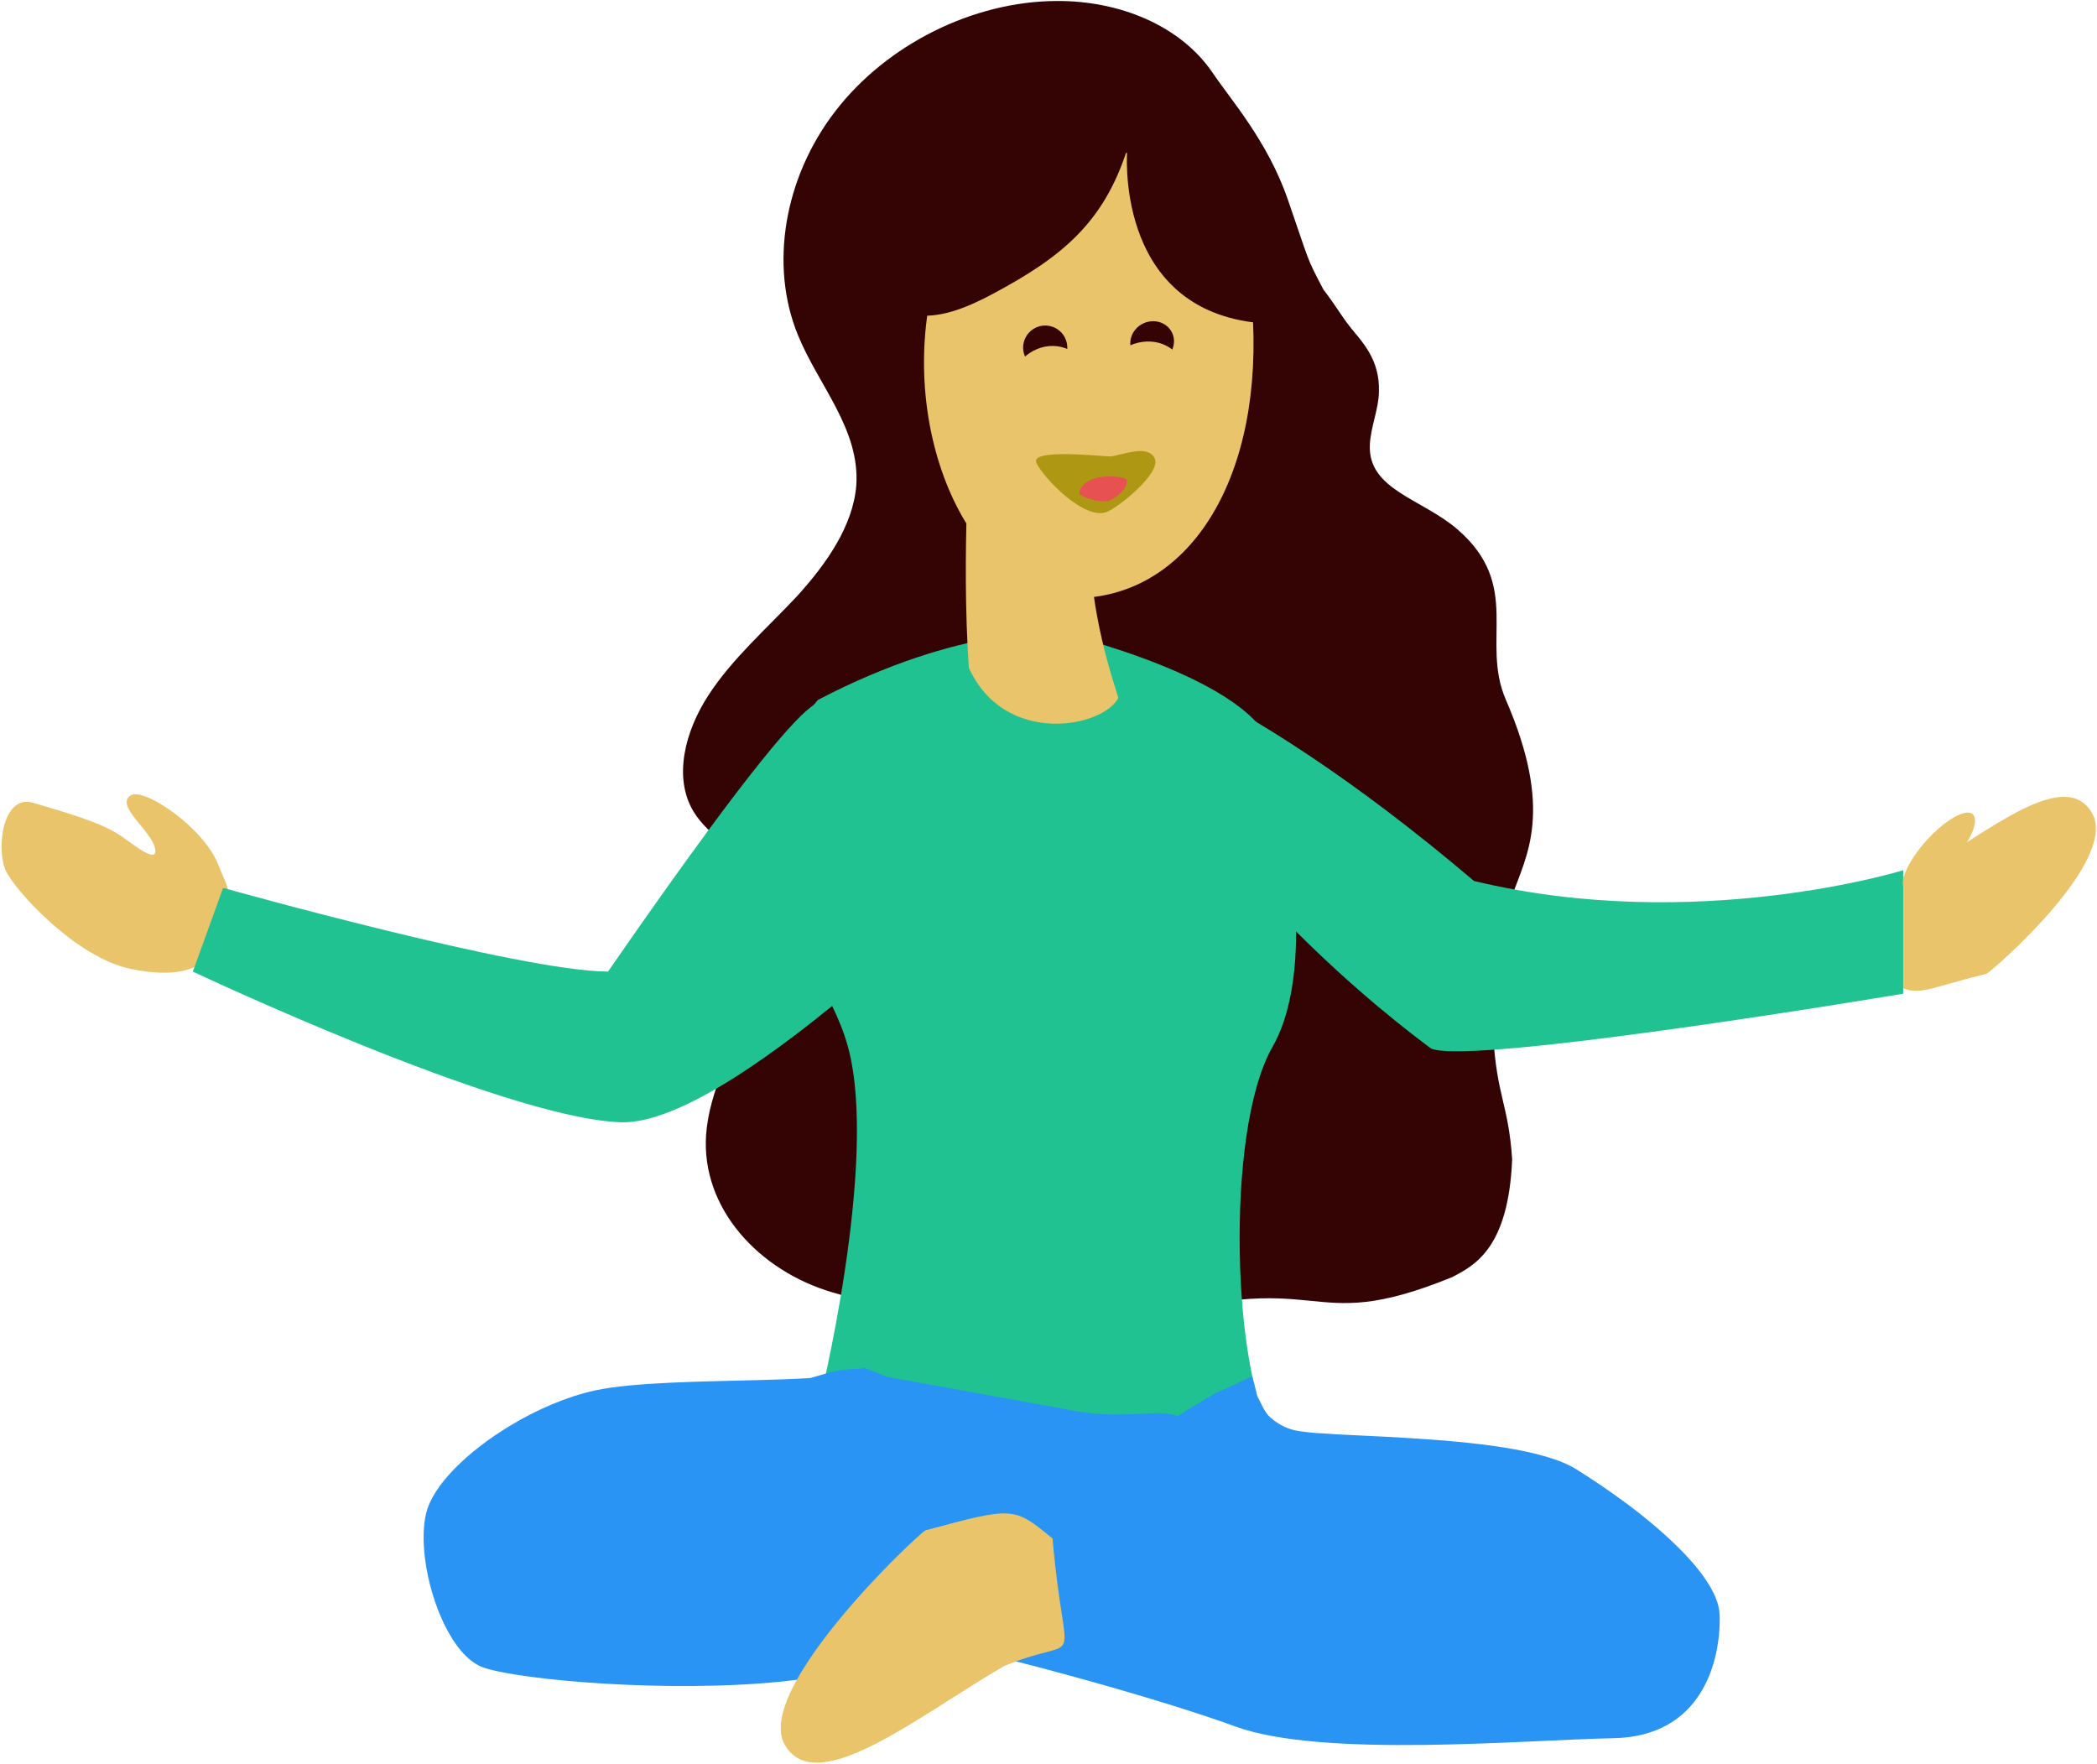 <svg width="995" height="837" viewBox="0 0 995 837" fill="none" xmlns="http://www.w3.org/2000/svg">
<path d="M992.644 385.802C1005.54 408.134 946.18 459.983 942.5 462.108C910.112 469.744 908.6 475.516 893.5 462.108C886.06 405.556 882.529 424.507 912.474 412.612C942.958 395.013 979.751 363.469 992.644 385.802Z" fill="#E9C46A"/>
<path d="M628 137.5C619.521 121.324 621.85 125.796 611 94.5C601.395 66.796 583.73 47.019 575.366 34.519C560.162 12.157 531.207 0.244 501.235 0.471C461.774 0.652 420.795 21.046 396.368 52.729C371.941 84.411 365.03 126.072 378.67 159.132C388.382 182.908 408.108 203.665 406.298 230.326C404.775 249.538 392.034 267.693 377.985 283.087C363.613 298.416 347.402 312.548 336.166 329.834C324.93 347.12 319.43 368.879 328.997 384.953C336.281 397.072 350.761 403.78 358.581 415.338C370.093 432.298 364.927 456.125 356.618 476.493C348.093 496.985 336.548 517.212 335.035 538.428C332.62 573.475 360.259 602.973 394.811 613.161C429.363 623.348 495.24 640.276 531.736 629C631.642 598.442 616.5 635.5 689 606C699.5 600.5 715.78 592.482 717.5 550C715.676 523.5 710.153 520.182 708.5 491C707.062 461.694 705 460.5 717.5 425C724.289 405.719 737.38 384.764 714.5 332C702.367 304.019 722.5 278 691.583 251.206C674.755 236.623 648.902 232.402 649.982 210.934C650.373 202.672 654.105 194.238 654.281 186.101C654.849 170.202 646 162 640.5 155C636.197 149.524 633.021 143.824 628 137.5Z" fill="#340404"/>
<path d="M502.568 300.106C502.568 300.106 597.118 322.345 603.782 356.546C607.564 376.1 627.014 455.978 603.782 496.744C580.549 537.509 585.592 654.817 603.782 679L388.118 668.252C388.118 668.252 417.305 551.466 402.357 496.744C387.409 442.021 321.813 408.419 388.118 332.097C456.194 296.444 502.568 300.106 502.568 300.106Z" fill="#21C292"/>
<path d="M593.393 137.334C602.18 219.978 568.617 278.428 517.096 283.455C465.574 288.481 428.446 214.906 440.827 144.189C474.146 80.328 523.199 73.04 523.199 73.04L554.252 71.644L593.393 137.334Z" fill="#E9C46A"/>
<path d="M516.799 306.459C516.799 306.459 582.309 318.641 699.397 418.011C804.66 443.391 903.031 412.918 903.031 412.918L903.031 471.5C903.031 471.5 697.884 505.908 679 497.5C662.796 485.34 568.357 414.992 516.799 306.459Z" fill="#21C292"/>
<path d="M62.096 459.749C36.018 454.36 7.33 422.775 2.765 413.16C-1.799 403.545 0.887 376.45 15.89 380.949C30.892 385.449 47.717 390.037 57.348 396.614C63.057 400.461 75.318 410.7 73.533 402.389C71.748 394.078 54.456 382.251 62.014 377.403C68.299 373.412 96.825 392.725 103.629 410.453C107.42 420.261 109.92 421.411 107.502 432.832C105.083 444.253 103.461 468.276 62.096 459.749Z" fill="#E9C46A"/>
<path d="M602.659 776.49C574.94 791.359 548.158 797.345 537.549 796.49C514.342 765.773 507.151 767.407 518.549 756.664C529.946 745.921 535.705 761.717 546.217 756.664C552.404 753.644 567.401 748.145 559.311 745.535C551.221 742.926 532.333 751.987 531.913 743.018C531.599 735.58 562.587 720.532 581.342 723.504C591.732 725.125 593.977 723.534 602.659 731.339C611.341 739.144 637.44 744.859 602.659 776.49Z" fill="#E9C46A"/>
<path d="M534.853 70.791C523.636 105.928 503.452 122.11 471.403 139.27C439.354 156.43 430.853 149.893 396 139.27L453.376 22.829H528.29L575.5 70.791L592 111.5L595 139.27V153C528.306 144.829 534.853 70.791 534.853 70.791Z" fill="#340404"/>
<path d="M91.5 461C91.5 461 238.747 530.564 294.5 532.5C350.253 534.436 484.026 395.055 484.026 395.055L389.468 341.833C389.468 341.833 409.5 286 288.5 461C247.392 461 105.873 421.281 105.873 421.281L91.5 461Z" fill="#21C292"/>
<path d="M517.171 251.905C515.996 289.695 529.113 325.468 530.624 331.108C523.762 345.035 476.878 354.576 459.71 316.865C455.995 263.462 460.654 201.771 460.654 201.771L485.439 228.373L517.171 251.905Z" fill="#E9C46A"/>
<path d="M525.384 242.821C514.73 247.439 494.714 226.371 491.745 219.52C488.775 212.669 522.813 216.623 527.131 216.581C533.169 215.658 544.957 210.76 547.926 217.611C550.896 224.462 531.256 240.276 525.384 242.821Z" fill="#AE9712"/>
<path d="M534.522 227.572C535.504 231.259 530.303 236.127 525.427 237.892C521.702 237.639 517.666 237.925 512.194 234.511C511.548 231.328 515.803 227.658 521.178 226.566C526.552 225.473 533.688 226.366 534.522 227.572Z" fill="#E75151"/>
<path d="M550.884 171.304C556.117 168.838 558.478 162.845 556.157 157.919C553.835 152.993 547.71 151 542.476 153.466C537.243 155.933 534.882 161.926 537.204 166.852C539.525 171.778 545.65 173.771 550.884 171.304Z" fill="#340404"/>
<path d="M500.409 174.419C505.643 171.953 507.886 165.71 505.419 160.476C502.953 155.243 496.71 153 491.476 155.466C486.243 157.933 484 164.175 486.466 169.409C488.933 174.643 495.175 176.886 500.409 174.419Z" fill="#340404"/>
<ellipse cx="525.955" cy="186.058" rx="21.668" ry="19.345" transform="rotate(-30 525.955 186.058)" fill="#E9C46A"/>
<path d="M503.657 164.656C514.149 167.203 520.201 178.55 517.174 190C514.147 201.45 503.188 208.668 492.696 206.122C482.203 203.575 476.151 192.228 479.178 180.777C482.205 169.327 493.165 162.109 503.657 164.656Z" fill="#E9C46A"/>
<ellipse rx="21.619" ry="19.39" transform="matrix(0.652 -0.758 0.766 0.642 542.614 182.614)" fill="#E9C46A"/>
<path d="M815.989 766.772C816.368 788.465 807.497 823.911 765.59 824.756C723.678 825.514 627.398 834.382 585.876 819.101C555.594 807.949 485.162 787.625 433.923 777.085C414.881 773.191 398.517 770.596 387.808 770.363C359.902 769.827 331.224 744.769 310.723 727.886C302.465 721.012 295.509 715.509 290.537 713.445C285.647 711.463 281.97 709.09 279.677 706.648C278.072 704.893 277.08 703.132 277.004 701.453C276.846 697.483 281.661 694.271 292.521 694.271C295.585 694.271 298.719 694.422 301.858 694.731C320.895 696.107 341.163 701.074 352.56 700.765C365.86 700.305 402.112 732.165 409.378 733.768C412.441 734.456 421.61 737.132 433.316 738.048C449.225 739.19 470.024 736.975 487.158 721.695C496.104 713.673 508.948 704.351 522.563 695.11C542.143 681.894 563.251 668.98 576.475 661.116C576.556 661.116 576.556 661.034 576.556 661.034C581.289 659.203 589.331 655.215 594 653C594.764 654.836 595.438 657.942 596.5 662.5C598.49 665.555 599.649 669.901 602.858 672.647C605.998 675.399 609.745 677.539 614.098 678.606C616.473 679.142 620.138 679.597 624.965 679.981C625.875 680.057 626.791 680.057 627.789 680.133C633.683 680.593 640.715 680.897 648.594 681.281C654.862 681.585 661.672 681.894 668.634 682.354C698.759 684.191 732.56 687.624 747.855 697.098C755.045 701.605 763.075 706.957 771.029 712.839C781.277 720.4 791.297 728.877 799.327 737.284C807.357 745.766 813.322 754.167 815.312 761.886C815.685 763.559 815.913 765.163 815.989 766.772Z" fill="#2A94F4"/>
<path d="M615 718.498C599.29 724.095 579.717 730.813 558.848 737.92C506.662 755.689 446.51 775.902 419.257 787.354C404.908 793.379 384.706 796.874 362.729 798.606C362.644 798.606 362.56 798.625 362.463 798.625C355.697 799.157 348.729 799.52 341.71 799.734C341.283 799.741 340.816 799.76 340.401 799.773C311.288 800.616 281.494 799.014 259.633 796.576C259.581 796.556 259.517 796.556 259.432 796.537C244.539 794.883 233.32 792.821 228.615 790.928C214.894 785.377 204.278 760.702 201.627 739.263C200.668 731.332 200.765 723.855 202.223 717.928C205.477 704.601 221.861 688.694 241.784 676.638C241.804 676.612 241.804 676.612 241.804 676.612C254.656 668.824 269.044 662.631 282.311 659.745C300.542 655.79 333.201 655.563 360.972 654.804C364.375 654.726 367.726 654.609 370.927 654.499H370.947C375.788 654.331 380.383 654.11 384.564 653.851C397.5 650 397.5 650 409.017 649.331C409.5 649 409.5 649 409.5 649H410L421.24 653.364L505 668.5C543 676.612 554.829 661.745 571 681C574.733 680.254 573.138 690.289 575.776 689.835C581.467 688.856 586.114 687.715 589.912 686.379L615 718.498Z" fill="#2A94F4"/>
<path d="M372.38 827.907C357.355 801.884 434.327 728.911 439.161 726.12C481 714.855 481 714.855 499.416 730.006C505.277 797.523 515.447 774.287 476.453 790.515C436.404 813.636 387.404 853.93 372.38 827.907Z" fill="#E9C46A"/>
<ellipse cx="920.013" cy="404.182" rx="8" ry="24" transform="rotate(42.039 920.013 404.182)" fill="#E9C46A"/>
</svg>
